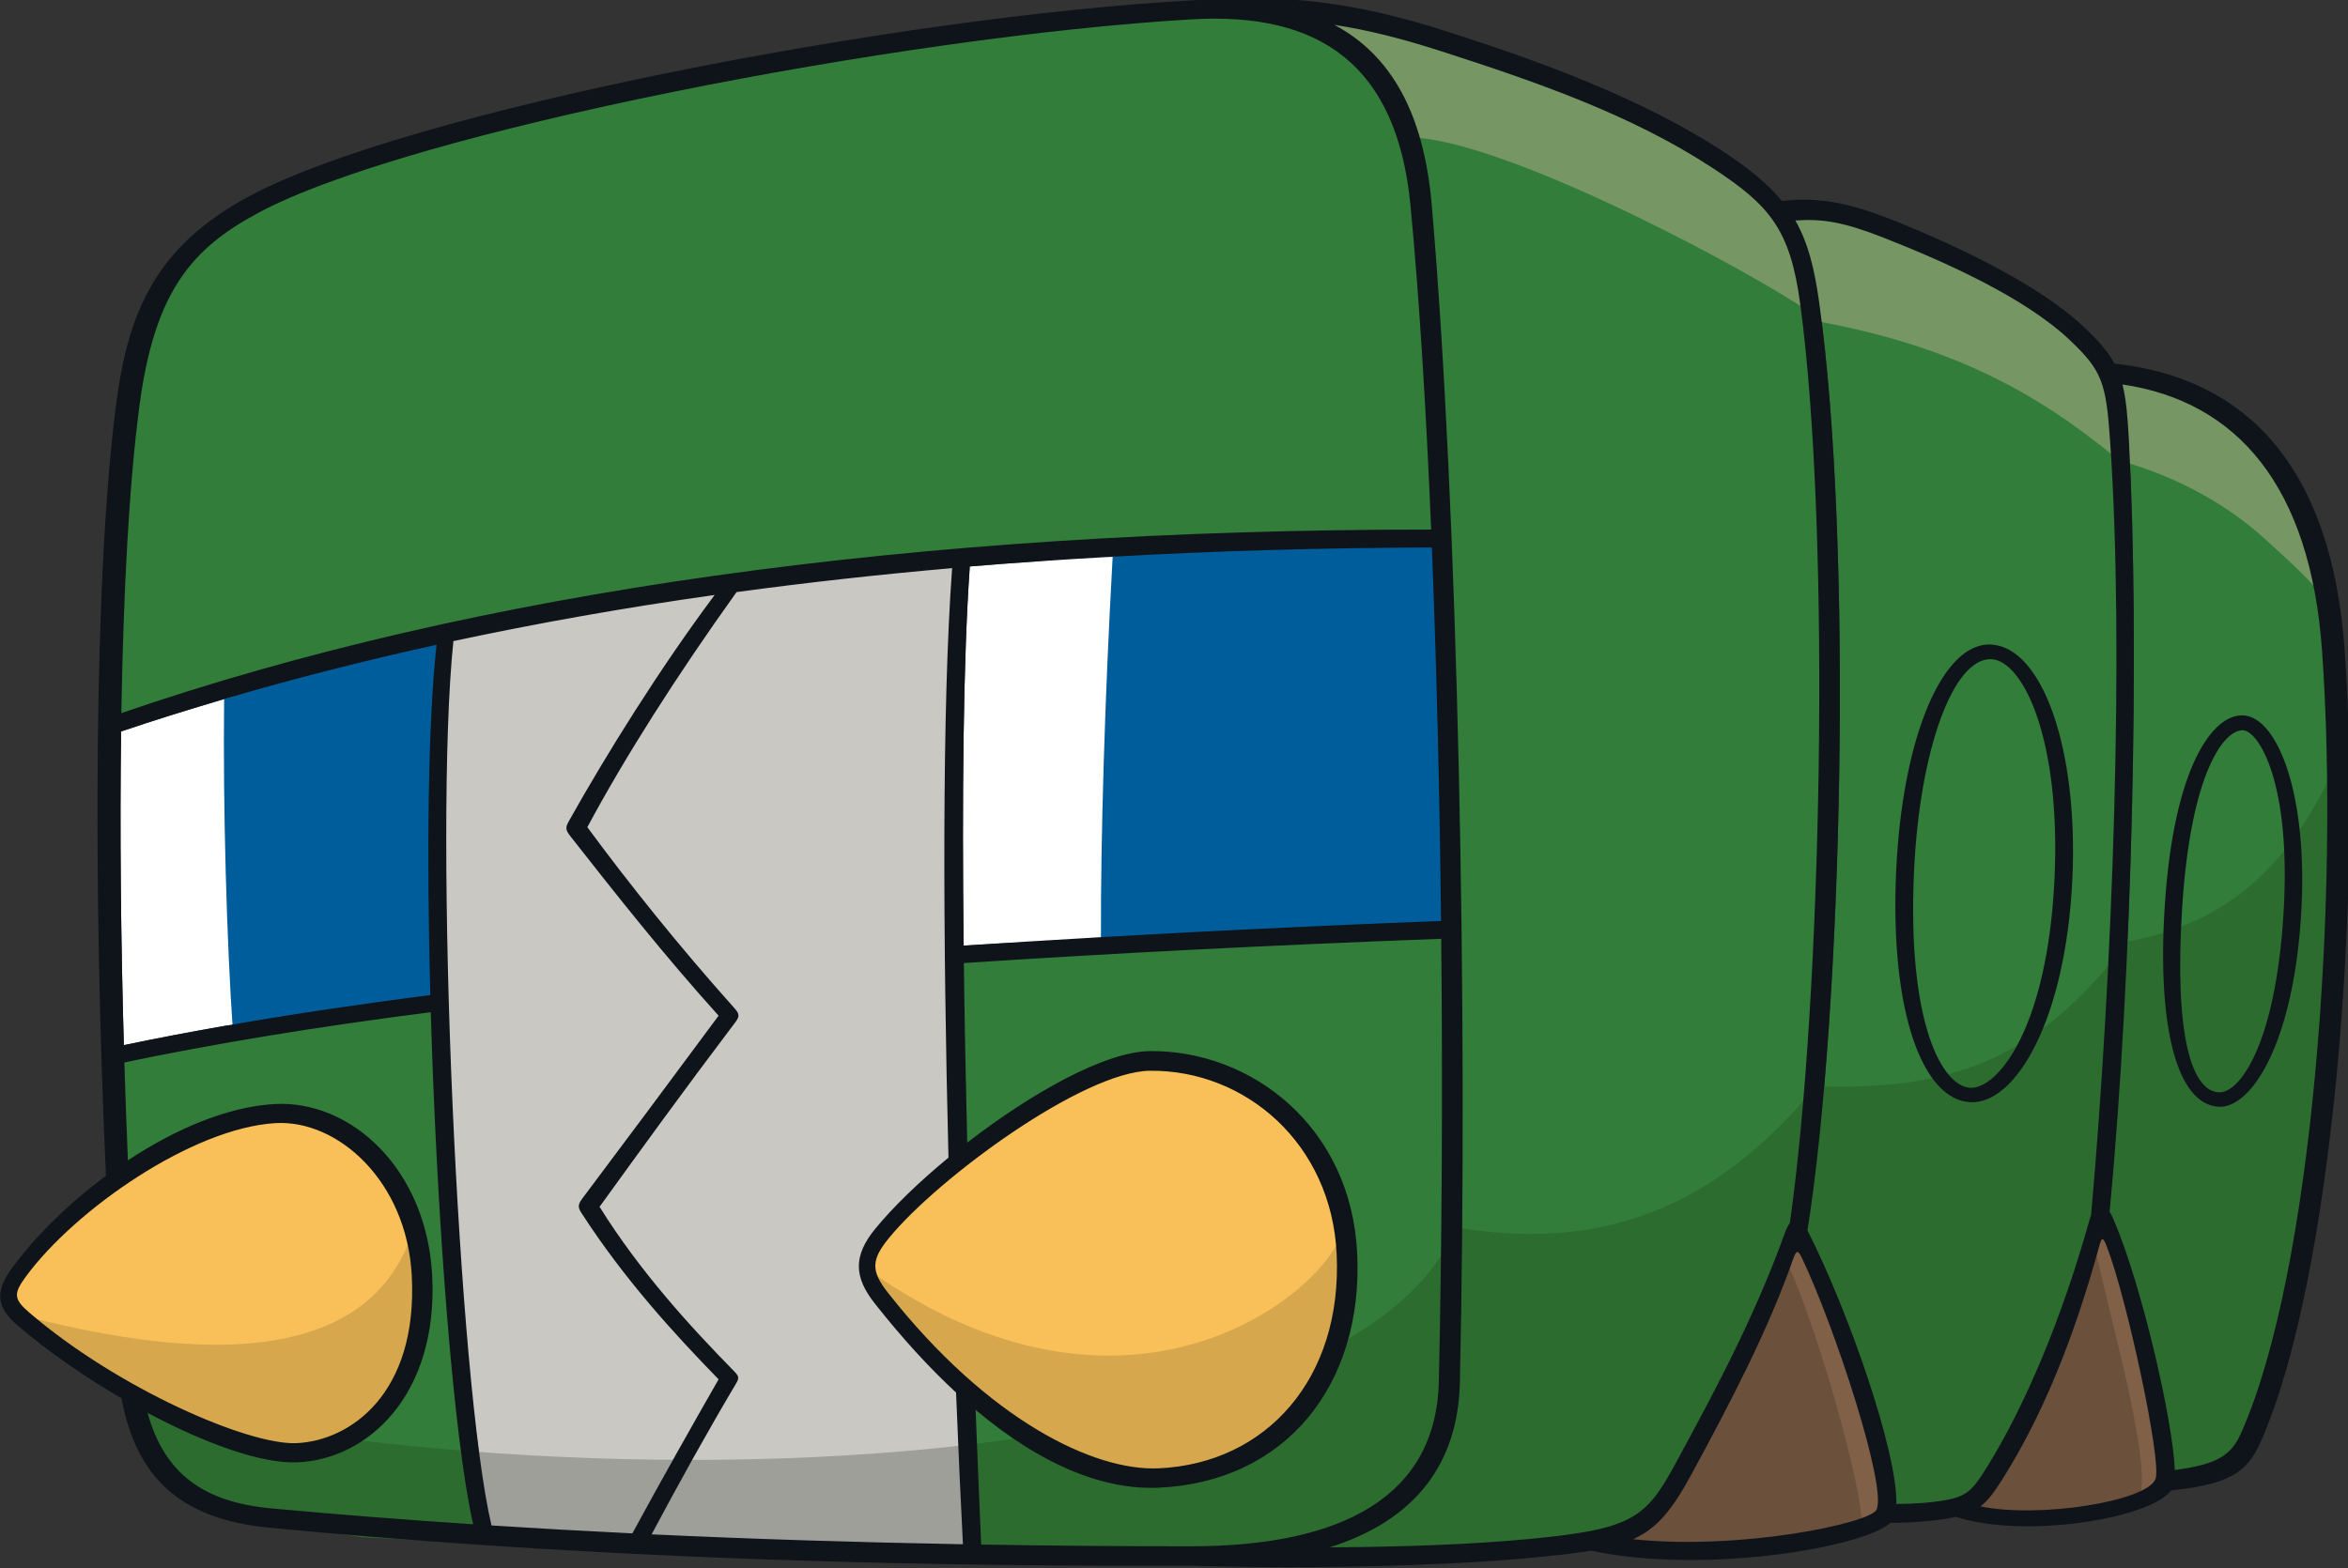 <?xml version="1.0" encoding="UTF-8"?>
<!-- Created with Inkscape (http://www.inkscape.org/) -->
<svg version="1.1" viewBox="0 0 164.06 109.59" xmlns="http://www.w3.org/2000/svg">
 <rect x="0" y="0" width="164.06" height="109.59" fill="#333333" stroke="none"/>
 <defs>
  <clipPath id="clipPath3350">
   <path d="M 0,841.89 H 595.28 V 0 H 0 Z"/>
  </clipPath>
  <clipPath id="clipPath22911">
   <path d="M 0,841.89 H 595.28 V 0 H 0 Z"/>
  </clipPath>
  <clipPath id="clipPath22896">
   <path d="M 0,841.89 H 595.28 V 0 H 0 Z"/>
  </clipPath>
  <clipPath id="clipPath22881">
   <path d="M 0,841.89 H 595.28 V 0 H 0 Z"/>
  </clipPath>
  <clipPath id="clipPath22866">
   <path d="M 0,841.89 H 595.28 V 0 H 0 Z"/>
  </clipPath>
  <clipPath id="clipPath22851">
   <path d="M 0,841.89 H 595.28 V 0 H 0 Z"/>
  </clipPath>
  <clipPath id="clipPath22836">
   <path d="M 0,841.89 H 595.28 V 0 H 0 Z"/>
  </clipPath>
  <clipPath id="clipPath22821">
   <path d="M 0,841.89 H 595.28 V 0 H 0 Z"/>
  </clipPath>
  <clipPath id="clipPath22806">
   <path d="M 0,841.89 H 595.28 V 0 H 0 Z"/>
  </clipPath>
  <clipPath id="clipPath22791">
   <path d="M 0,841.89 H 595.28 V 0 H 0 Z"/>
  </clipPath>
  <clipPath id="clipPath22776">
   <path d="M 0,841.89 H 595.28 V 0 H 0 Z"/>
  </clipPath>
  <clipPath id="clipPath22761">
   <path d="M 0,841.89 H 595.28 V 0 H 0 Z"/>
  </clipPath>
  <clipPath id="clipPath22746">
   <path d="M 0,841.89 H 595.28 V 0 H 0 Z"/>
  </clipPath>
  <clipPath id="clipPath22731">
   <path d="M 0,841.89 H 595.28 V 0 H 0 Z"/>
  </clipPath>
  <clipPath id="clipPath22716">
   <path d="M 0,841.89 H 595.28 V 0 H 0 Z"/>
  </clipPath>
  <clipPath id="clipPath22701">
   <path d="M 0,841.89 H 595.28 V 0 H 0 Z"/>
  </clipPath>
  <clipPath id="clipPath22686">
   <path d="M 0,841.89 H 595.28 V 0 H 0 Z"/>
  </clipPath>
  <clipPath id="clipPath22671">
   <path d="M 0,841.89 H 595.28 V 0 H 0 Z"/>
  </clipPath>
  <clipPath id="clipPath22656">
   <path d="M 0,841.89 H 595.28 V 0 H 0 Z"/>
  </clipPath>
  <clipPath id="clipPath22641">
   <path d="M 0,841.89 H 595.28 V 0 H 0 Z"/>
  </clipPath>
  <clipPath id="clipPath22626">
   <path d="M 0,841.89 H 595.28 V 0 H 0 Z"/>
  </clipPath>
  <clipPath id="clipPath22611">
   <path d="M 0,841.89 H 595.28 V 0 H 0 Z"/>
  </clipPath>
  <clipPath id="clipPath22596">
   <path d="M 0,841.89 H 595.28 V 0 H 0 Z"/>
  </clipPath>
  <clipPath id="clipPath22581">
   <path d="M 0,841.89 H 595.28 V 0 H 0 Z"/>
  </clipPath>
  <clipPath id="clipPath22566">
   <path d="M 0,841.89 H 595.28 V 0 H 0 Z"/>
  </clipPath>
  <clipPath id="clipPath22551">
   <path d="M 0,841.89 H 595.28 V 0 H 0 Z"/>
  </clipPath>
  <clipPath id="clipPath22536">
   <path d="M 0,841.89 H 595.28 V 0 H 0 Z"/>
  </clipPath>
 </defs>
 <path transform="matrix(.353 0 0 -.353 -21.55 195.31)" d="m279.93 442.99c-0.059-3e-3 -0.117-7e-3 -0.176-0.011 0.059 4e-3 0.117 8e-3 0.176 0.011" clip-path="url(#clipPath22536)" fill="#fff"/>
 <path transform="matrix(.353 0 0 -.353 -21.55 195.31)" d="m296.74 245.03c30.128 0 50.499 11.005 51.006 33.723 0.602 26.826 0.771 60.257 0.471 90.775-35.186-1.324-69.722-3.357-98.075-5.227 0.148-11.73 0.803-27.933 1.093-39.769 12.576 9.733 28.533 18.673 37.459 18.758 19.979 0.189 37.719-13.193 38.891-38.46 1.203-25.982-12.079-45.006-37.25-46.091-10.265-0.458-24.057 6.91-37.65 18.362 0.372-9.802 1.381-23.444 1.737-31.306 13.581-0.225 28.245-0.555 42.318-0.555" clip-path="url(#clipPath22686)" fill="#327d39"/>
 <g fill="#fff">
  <path transform="matrix(.353 0 0 -.353 -21.55 195.31)" d="m251.79 366.07c8.354 0.552 16.971 1.082 25.827 1.595-8.856-0.513-17.473-1.043-25.827-1.595" clip-path="url(#clipPath22551)"/>
  <path transform="matrix(.353 0 0 -.353 -21.55 195.31)" d="m337.22 370.59c-0.785-0.031-1.553-0.065-2.334-0.098 0.781 0.033 1.549 0.067 2.334 0.098" clip-path="url(#clipPath22566)"/>
  <path transform="matrix(.353 0 0 -.353 -21.55 195.31)" d="m328.39 370.22c-2.365-0.102-4.698-0.206-7.026-0.311 2.327 0.105 4.662 0.209 7.026 0.311" clip-path="url(#clipPath22581)"/>
  <path transform="matrix(.353 0 0 -.353 -21.55 195.31)" d="m253.01 441.14c4.425 0.371 8.899 0.705 13.407 1.014-4.509-0.308-8.982-0.643-13.407-1.014" clip-path="url(#clipPath22596)"/>
  <path transform="matrix(.353 0 0 -.353 -21.55 195.31)" d="m344.47 444.89c-5.459-0.012-10.871-0.062-16.238-0.146 5.367 0.084 10.779 0.134 16.238 0.146" clip-path="url(#clipPath22611)"/>
  <path transform="matrix(.353 0 0 -.353 -21.55 195.31)" d="m278.97 367.74c12.996 0.746 26.564 1.447 40.827 2.096-14.264-0.649-27.831-1.35-40.827-2.096" clip-path="url(#clipPath22626)"/>
  <path transform="matrix(.353 0 0 -.353 -21.55 195.31)" d="m312.34 444.39c0.537 0.016 1.087 0.021 1.625 0.037-0.538-0.016-1.088-0.021-1.625-0.037" clip-path="url(#clipPath22641)"/>
 </g>
 <path transform="matrix(.353 0 0 -.353 -21.55 195.31)" d="m83.769 343.99c0.199-6.527 1.277-15.532 1.545-21.909 9.378 6.193 20.759 10.399 30.075 10.937 15.212 0.821 28.42-11.235 29.518-32.245 1.236-23.571-11.187-34.764-25.252-35.332-7.138-0.288-20 3.995-31.294 10.012 3.385-12.221 13.002-21.277 26.123-22.488 12.931-1.194 28.814-2.031 42.544-2.941-3.885 16.893-7.191 63.74-9.868 104.76-22.923-2.927-45.8-6.941-63.18-10.58" clip-path="url(#clipPath22656)" fill="#327d39"/>
 <path d="m101.25 86.854-0.222 13.126-3.226 5.673-6.674 2.892-17.13 0.222-40.378-0.89-8.343-0.445-8.899-1.335-5.117-2.892-1.78-5.228c30.129 7.067 82.612 5.821 91.768-11.123z" fill="#2c6c2f"/>
 <g fill="#327d39">
  <path transform="matrix(.353 0 0 -.353 -21.55 195.31)" d="m342.14 514.27c-2.653 27.83-19.202 38.567-44.481 37.099-57.336-3.333-156.91-22.51-186.86-38.73-12.752-6.908-21.4-17.225-24.43-39.859-2.078-15.527-2.584-39.178-2.985-63.202 72.763 20.495 161.4 32.173 263.68 37.181-0.996 23.884-3.192 49.487-4.93 67.722" clip-path="url(#clipPath22671)"/>
  <path transform="matrix(.353 0 0 -.353 -21.55 195.31)" d="m419.29 492.88c-1.993 14.842-7.936 19.773-19.418 27.273-15.973 10.434-34.509 16.868-53.476 22.982-7.95 2.564-14.648 4.233-21.215 5.243 11.371-6.062 15.607-18.151 17.153-35.952 5.179-59.631 6.599-158.89 4.947-232.62-0.362-16.139-10.725-26.473-27.048-33.723 15.146 0.097 32.505-0.011 43.093 0.989 20.738 1.958 24.901 5.258 30.849 16.238 7.132 13.167 15.622 27.932 21.828 45.155 0.321 0.891 0.872 1.15 1.227 1.618 6.287 43.926 8.249 136.51 2.061 182.59" clip-path="url(#clipPath22701)"/>
  <path transform="matrix(.353 0 0 -.353 -21.55 195.31)" d="m469.35 379.35c-1.293-27.926-9.463-42.947-18.433-42.602-9.467 0.363-14.37 16.086-13.071 44.185 1.217 26.331 7.681 43.809 17.336 43.272 10.178-0.566 15.558-19.278 14.378-44.855m10.934 86.975c-0.796 11.445-3.306 13.556-9.825 19.699-8.955 8.438-24.732 15.48-36.949 20.273-7.761 3.044-11.964 3.72-17.307 3.343 2.518-4.41 3.771-9.464 4.723-16.269 6.7-47.921 4.633-139.85-2.335-183.73 0.069-0.128 0.136-0.223 0.206-0.36 7.946-15.716 17.628-43.452 17.395-53.77 3.593 0.033 6.824 0.237 9.84 0.786 4.123 0.75 5.248 1.988 7.898 6.199 7.84 12.471 15.228 30.39 20.451 49.108 0.112 0.404 0.234 0.737 0.357 1.069 4.312 48.678 8.249 112.67 5.397 153.65" clip-path="url(#clipPath22716)"/>
  <path transform="matrix(.353 0 0 -.353 -21.55 195.31)" d="m454.71 424.25c-7.396 0.172-15.354-19.159-16.478-43.489-1.399-30.25 7.346-44.616 12.912-44.745 5.468-0.127 16.48 13.905 17.847 43.405 1.274 27.56-7.951 44.893-14.281 45.039" clip-path="url(#clipPath22731)"/>
  <path transform="matrix(.353 0 0 -.353 -21.55 195.31)" d="m500.51 335.33c4.061-0.129 13.008 10.88 14.627 36.618 1.658 26.446-7.334 38.351-10.341 38.445-3.619 0.114-11.58-9.737-13.293-36.977-1.561-24.863 3.492-37.91 9.007-38.085" clip-path="url(#clipPath22746)"/>
 </g>
 <path d="m98.24 9.614-1.966-4.326-4.326-3.382-1.573-1.101 6.45 1.18 10.461 3.382 9.832 4.169 5.27 3.775 3.067 4.011 1.101 4.562c-2.19-1.499-6.917-4.181-12.008-6.657-6.21-3.02-12.961-5.733-16.308-5.613z" fill="#769764"/>
 <path transform="matrix(.353 0 0 -.353 -21.55 195.31)" d="m490.99 373.66c1.757 28.009 7.935 36.687 13.95 36.294 6.733-0.422 11.806-14.083 10.309-37.918-1.604-25.556-8.644-36.979-15.063-36.613-8.162 0.465-10.701 14.286-9.195 38.237m-12.371-60.294c0.257-0.429 0.518-0.924 0.781-1.535 5.573-12.957 11.731-39.766 12.125-49.606 8.678 1.176 11.184 2.966 13.187 7.496 14.052 31.725 21.144 105.27 17.634 154.76-2.308 32.559-18.506 49.35-41.187 52.685 0.709-2.796 1.019-6.222 1.277-11.063 2.148-40.438 0.713-104.73-3.817-152.73" clip-path="url(#clipPath22761)" fill="#327d39"/>
 <path transform="matrix(.353 0 0 -.353 -21.55 195.31)" d="m178.26 313.54c-0.738 1.145-1.382 1.028-0.422 2.306 9.341 12.43 16.626 22.457 26.929 36.347-10.648 11.785-20.267 24.449-29.14 35.762-0.944 1.204-0.801 1.46-0.096 2.72 7.463 13.334 18.243 31.546 29.09 46.085-17.936-2.532-38.946-5.808-55.508-9.349-3.937-37.977 2.614-148.24 9.23-176.15 9.126-0.586 18.426-1.107 27.881-1.569 5.821 10.725 13.577 21.253 18.754 30.29-8.717 8.948-18.053 20.458-26.507 33.559" clip-path="url(#clipPath22791)" fill="#c9c8c3"/>
 <path transform="matrix(.353 0 0 -.353 -21.55 195.31)" d="m95.332 348.31c7e-3 1e-3 0.015 3e-3 0.022 4e-3 3.355 0.642 6.811 1.273 10.359 1.894l4.008 0.23s-2.278 44.136-2.032 65.109l-1.139-0.332c-3.22-0.957-8.908-2.666-12.072-3.664-3.186-1.006-6.343-2.032-9.461-3.087-0.267-19.802-0.052-41.133 0.545-62.105 3.16 0.659 6.419 1.309 9.77 1.951" clip-path="url(#clipPath22806)" fill="#fff"/>
 <path transform="matrix(.353 0 0 -.353 -21.55 195.31)" d="m136.49 424.31c-3.321-0.788-5.871-1.601-9.134-2.431-0.234 1.204-1.529-0.22-1.764-0.28-6.997-1.789-13.438-4.729-20.165-6.71-5e-3 -1e-3 -0.01-3e-3 -0.015-4e-3l-2e-3 -0.202c-0.252-20.952 0.516-48.205 1.746-65.692 6.017 1.041 11.759 2.235 18.288 3.208 0.398 0.06 1.869 0.116 2.269 0.175 2.879 0.425 5.15 0.635 8.121 1.045 3.401 0.469 8.336 1.14 11.855 1.59-0.734 27.674-0.018 56.536 1.695 72.109-3.652-0.801-9.416-1.746-13-2.596" clip-path="url(#clipPath22821)" fill="#005d9c"/>
 <path transform="matrix(.353 0 0 -.353 -21.55 195.31)" d="m277.62 367.66 6.908 0.08c-0.072 20.385-0.119 47.079 1.444 75.25 6.184 0 4.517 1.421 0 1.505-4.475-0.257-15.139-2.047-19.554-2.349-4.507-0.308-8.982-0.642-13.406-1.013-1.306-18.441-1.551-45.745-1.223-75.068 8.354 0.552 23.883 1.162 32.739 1.675z" clip-path="url(#clipPath22836)" fill="#fff"/>
 <path transform="matrix(.353 0 0 -.353 -21.55 195.31)" d="m314.17 445.9c-0.538-0.015-1.931-0.021-2.468-0.037-10.523-0.305-22.554-0.116-30.413-2.794l-4e-3 -0.071c-1.564-28.16-2.386-55.513-2.316-75.886 12.996-0.939 26.563 0.812 40.827 1.461 0.518 0.024 3.578-2.061 3.045 0.07 2.328 0.104 3.186-0.212 5.552-0.111 2.143 0.093 3.475-0.238 5.65-0.148 0.781 0.032 2.813 0.277 3.598 0.309 2.992 0.122 7.277 0.242 10.331 0.359-0.276 25.16-1.296 53.556-2.235 77.102-5.459-0.012-12.135 0.149-17.503 0.065-4.798-0.075-9.548-0.187-14.275-0.318" clip-path="url(#clipPath22851)" fill="#005d9c"/>
 <path d="m126.64 22.394-0.944-4.995-1.18-2.438 5.113 0.393 8.573 3.854 6.214 3.775 3.304 4.09 0.157 4.955c-5.445-4.488-11.389-7.883-21.237-9.635z" fill="#769764"/>
 <path transform="matrix(.353 0 0 -.353 -21.55 195.31)" d="m414.3 304.46c-4.957-14.179-10.838-29.03-18.321-42.84-3.885-7.175-10.177-11.727-15.059-13.929 21.197-2.241 52.394 3.148 53.666 5.844 2.126 4.501-10.583 40-17.098 53.657-0.766 1.605-2.799-1.018-3.399-2.732" clip-path="url(#clipPath22866)" fill="#816048"/>
 <path transform="matrix(.353 0 0 -.353 -21.55 195.31)" d="m475.09 307.58c-5.078-18.469-11.07-33.586-18.886-46.014-1.622-2.58-4.329-5.759-5.871-6.948 11.41-2.394 37.371 0.311 39.07 4.81 1.274 3.375-6.316 39.024-10.315 49.245-0.751 1.918-3.295 0.696-3.787-1.093" clip-path="url(#clipPath22881)" fill="#816048"/>
 <path transform="matrix(.353 0 0 -.353 -21.55 195.31)" d="m145.29 300.93c-0.982 18.73-17.385 32.833-29.749 32.096-16.41-0.977-40.487-17.539-50.233-30.827-2.469-3.366-3.263-6.965-0.097-9.678 17.542-15.037 45.063-27.521 54.548-27.066 10.656 0.479 26.75 12.169 25.53 35.475" clip-path="url(#clipPath22896)" fill="#f9c059"/>
 <path transform="matrix(.353 0 0 -.353 -21.55 195.31)" d="m235.99 309.9c-3.557-4.337-3.419-10.331-0.02-14.648 19.93-25.317 41.655-35.753 54.374-35.2 21.332 0.923 38.543 20.292 37.401 44.921-1.015 21.904-21.013 39.245-39.884 39.065-13.19-0.127-41.857-22.191-51.659-34.137" clip-path="url(#clipPath22911)" fill="#f9c059"/>
 <path transform="matrix(.353 0 0 -.353 -21.55 195.31)" d="m235.65 296.08c-4.125 5.24-4.491 7.939-0.057 13.342 3.573 4.356 9.105 8.857 14.871 13.612-1.084 43.297-0.891 91.896 1.146 119.46-14.623-1.28-31.583-2.865-45.407-4.743-11.944-16.68-22.942-34.368-30.38-48.232 8.375-11.354 17.564-23.842 28.453-36.011 1.111-1.241 0.861-1.677-0.073-2.915-11.027-14.618-17.436-23.583-26.594-36.24 8.108-12.989 18.099-24.058 26.657-32.792 0.93-0.95 0.601-1.937-0.068-3.061-5.539-9.304-11.248-19.563-16.492-29.418 19.86-0.929 44.644-2.212 65.831-2.594-0.457 8.818-0.71 20.667-1.148 31.716-5.212 4.824-11.437 11.084-16.951 18.088" clip-path="url(#clipPath22776)" fill="#c9c8c3"/>
 <path d="m32.688 101.42 0.99 6.46 34.402 0.759c-0.01-0.067-0.021-0.133-0.035-0.199-0.034-0.162-0.076-0.325-0.106-0.503-0.016-0.095-0.028-0.192-0.038-0.289-0.01-0.098-0.018-0.196-0.025-0.294-0.015-0.196-0.026-0.393-0.048-0.584-0.005-0.047-0.016-0.093-0.029-0.139s-0.029-0.091-0.043-0.136c-0.014-0.045-0.027-0.091-0.035-0.138-0.008-0.047-0.01-0.094-0.004-0.143-0.009-0.102-0.014-0.171-0.014-0.214s0.002-0.062 0.006-0.067c0.005-4e-3 0.011 6e-3 0.018 0.021 0.007 0.015 0.014 0.035 0.02 0.051 6e-3 0.015 0.01 0.026 0.012 0.021 2e-3 -4e-3 0.001-0.024-0.004-0.067-0.01-0.087-0.037-0.273-0.095-0.635-0.02-0.13-0.037-0.223-0.052-0.289-0.014-0.066-0.026-0.106-0.035-0.129-0.009-0.023-0.017-0.029-0.023-0.028-0.006 7.7e-4 -0.01 8e-3 -0.013 0.013-0.004 4e-3 -0.006 6e-3 -0.009-6e-3 -0.003-0.012-5e-3 -0.037-0.008-0.085-0.005-0.096-0.013-0.284-0.027-0.644-0.008-0.204-0.013-0.408-0.017-0.611-0.003-0.204-0.004-0.408-0.004-0.612 7.96e-4 -0.408 0.008-0.816 0.015-1.224 0.004-0.238 0.007-0.477 0.01-0.715-10.991 1.272-23.265 1.338-34.81 0.426z" fill="#9f9f9a"/>
 <path d="m60.644 88.734c17.84 12.68 31.488 2.078 33.114-2.517 0 0 0.332 4.666-0.157 6.922-0.381 1.756-1.078 3.494-2.124 4.955-1.048 1.465-2.471 2.685-4.011 3.618-1.483 0.898-3.16 1.565-4.877 1.809-1.431 0.204-2.904-0.053-4.326-0.315-1.615-0.297-3.244-0.694-4.719-1.416-1.503-0.735-2.798-1.847-4.09-2.91-1.646-1.356-3.138-2.891-4.641-4.405-1.19-1.198-2.589-2.251-3.461-3.697-0.373-0.618-0.708-2.045-0.708-2.045z" fill="#d7a74d"/>
 <path d="m1.653 91.964c0.837 0.217 1.649 0.415 2.437 0.595 17.243 3.933 23.075-0.897 24.856-6.809 0 0 0.819 5.21 0.472 7.787-0.174 1.29-0.578 2.587-1.258 3.697-0.727 1.185-1.784 2.173-2.91 2.989-1.064 0.77-2.238 1.556-3.539 1.73-1.111 0.149-2.221-0.339-3.304-0.629-1.77-0.474-3.492-1.123-5.191-1.809-1.74-0.703-3.507-1.388-5.113-2.36-1.104-0.668-3.067-2.36-3.067-2.36z" fill="#d7a74d"/>
 <path d="m146.3 86.801c0.945 4.839 4.728 17.408 2.837 18.354l-6.34 0.945-4.95-0.501-0.779-0.222 2.447-2.948 4.338-9.01z" fill="#6b503b"/>
 <g fill="#2c6c2f">
  <path d="m163.29 53.264c-3.523 7.831-8.206 11.604-15.541 12.696l-1.055 19.474 1.494 2.753 1.888 7.865 1.101 6.371 0.472 1.258 2.91-0.236 1.888-1.73 3.146-8.495 2.045-11.956 1.101-9.439 0.472-11.169z"/>
  <path d="m101.07 85.674 0.079 13.45-2.202 4.877-6.056 3.461-2.832 1.573 15.574-0.551 8.023-1.101 4.169-4.326 5.113-10.697 2.674-6.214 0.551-3.697 0.472-6.214c-7.732 9.136-15.985 11.194-25.563 9.439z"/>
  <path d="m126.64 75.914-1.111 10.388 1.73 3.461 2.517 7.079 1.888 5.899 0.079 2.832 1.652 0.393 4.011-0.472 3.461-5.27 4.877-12.349 1.022-5.899 0.787-8.495 0.157-6.45c-5.392 6.495-10.774 9.312-21.07 8.882z"/>
 </g>
 <path d="m148.08 32.184-0.056-3.671-0.501-2.169 3.559 0.779 5.117 2.558 3.115 3.671 2.614 5.895 0.556 2.725c-0.897-1.284-2.409-2.655-4.258-4.33-2.302-2.085-5.611-4.184-10.147-5.459z" fill="#769764"/>
 <path d="m124.61 87.691c2.614 5.284 6.285 19.244 5.284 19.021l-4.394 1.39-9.622 0.167-3.893-0.667 3.504-1.669 2.725-4.616z" fill="#6b503b"/>
 <path transform="matrix(.353 0 0 -.353 -21.55 195.31)" d="m504.72 269.72c-2.003-4.529-4.51-6.319-13.188-7.495-0.393 9.84-6.551 36.648-12.124 49.605-0.263 0.612-0.524 1.107-0.782 1.536 4.531 48.004 5.966 112.29 3.818 152.73-0.258 4.841-0.569 8.268-1.278 11.064 22.682-3.336 37.195-20.126 39.503-52.686 3.51-49.487-1.897-123.03-15.949-154.76m-17.005-9.24c-1.699-4.499-23.236-7.836-34.646-5.443 1.542 1.19 2.774 2.894 4.396 5.474 7.816 12.428 14.019 27.545 19.097 46.014 0.492 1.789 0.719 1.958 1.47 0.04 3.999-10.221 10.957-42.71 9.683-46.085m-41.466-4.188c-3.015-0.549-6.247-0.753-9.84-0.786 0.233 10.318-9.449 38.054-17.395 53.77-0.069 0.137-0.137 0.232-0.206 0.36 6.969 43.879 9.035 135.81 2.335 183.73-0.951 6.804-2.205 11.858-4.723 16.268 5.343 0.377 9.546-0.299 17.307-3.343 12.218-4.793 27.994-11.835 36.949-20.273 6.52-6.143 7.241-8.552 8.037-19.997 2.852-40.98 0.554-104.67-3.758-153.35-0.123-0.332-0.245-0.665-0.357-1.069-5.223-18.718-12.61-36.637-20.451-49.108-2.65-4.211-3.775-5.449-7.898-6.199m-13.763-1.918c-1.273-2.696-26.993-8.085-48.19-5.843 4.883 2.202 7.804 5.911 11.689 13.085 7.482 13.81 15.048 28.241 20.006 42.419 0.599 1.714 0.948 1.809 1.713 0.205 6.515-13.658 16.908-45.365 14.782-49.866m-69.167-5.837c-10.588-1-23.944-1.524-39.09-1.621 16.955 5.355 25.422 16.532 25.784 32.67 1.652 73.729-0.4 173.62-5.579 233.25-1.546 17.801-7.889 29.469-19.26 35.531 6.567-1.009 13.265-2.679 21.215-5.242 18.967-6.115 37.503-12.549 53.476-22.982 11.482-7.501 15.529-12.22 17.522-27.063 6.188-46.07 4.226-138.03-2.061-181.96-0.355-0.468-0.695-1.147-1.016-2.039-6.206-17.222-14.486-32.409-21.617-45.576-5.948-10.979-8.636-13.016-29.374-14.974m-66.578-1.403c-14.073 0-27.893 0.119-41.475 0.344-0.356 7.862-0.733 16.869-1.104 26.671 13.593-11.451 25.909-15.871 36.174-15.413 25.171 1.085 40.561 20.32 39.358 46.302-1.172 25.267-21.02 40.334-40.998 40.145-8.927-0.085-23.619-8.393-36.195-18.126-0.29 11.836-0.524 23.826-0.672 35.556 28.352 1.87 59.307 3.482 94.494 4.806 0.299-30.518 0.13-60.789-0.471-87.615-0.508-22.718-18.983-32.67-49.111-32.67m-106.71 2.367c5.244 9.856 11.164 20.535 16.703 29.839 0.669 1.124 0.577 1.48-0.353 2.43-8.558 8.733-18.549 19.592-26.657 32.581 9.158 12.656 15.778 21.833 26.805 36.451 0.934 1.237 0.973 1.674-0.138 2.915-10.889 12.169-20.71 24.445-29.085 35.8 7.438 13.863 17.593 29.866 29.537 46.546 13.824 1.879 28.045 3.463 42.668 4.744-2.038-27.563-1.809-73.422-0.725-116.72-5.766-4.755-10.877-9.677-14.45-14.032-4.434-5.403-4.279-9.577-0.154-14.817 5.514-7.004 10.895-12.843 16.108-17.667 0.438-11.049 0.902-21.213 1.359-30.032-21.187 0.382-41.758 1.034-61.618 1.962m-31.694 1.756c-6.616 27.909-11.482 137.12-7.545 175.1 16.562 3.542 33.781 6.606 51.717 9.139-10.848-14.539-21.416-31.488-28.88-44.822-0.705-1.26-0.637-1.726 0.307-2.931 8.873-11.313 18.703-23.765 29.351-35.55-10.303-13.891-17.587-23.706-26.928-36.136-0.961-1.278-0.949-1.794-0.211-2.939 8.454-13.1 18.422-23.978 27.139-32.926-5.176-9.037-11.248-19.777-17.069-30.501-9.455 0.462-18.755 0.982-27.881 1.568m-43.643 3.389c-13.122 1.211-21.054 6.686-24.439 18.907 11.295-6.018 22.471-10.089 29.61-9.801 14.064 0.568 27.962 13.446 26.727 37.017-1.099 21.01-15.992 34.751-31.204 33.93-9.316-0.539-19.644-4.956-29.021-11.148-0.269 6.377-0.503 12.854-0.703 19.381 17.381 3.639 37.729 7.02 60.652 9.948 1.202-41.017 4.509-84.493 8.394-101.39-13.73 0.911-27.085 1.958-40.016 3.153m-47.795 38.715c-3.166 2.713-3.215 3.784-0.746 7.15 9.746 13.288 32.98 29.429 49.39 30.406 12.364 0.737 26.028-11.469 27.01-30.2 1.22-23.306-12.135-32.679-22.791-33.158-9.485-0.455-35.321 10.765-52.863 25.802m18.117 115.1c3.118 1.055 6.275 2.081 9.461 3.087 3.164 0.998 6.359 1.973 9.579 2.93l1.376 0.419 1.62-64.461c-3.549-0.621-8.344-1.484-11.699-2.125-7e-3 -1e-3 -0.015-3e-3 -0.022-4e-3 -3.351-0.642-6.61-1.292-9.77-1.951-0.597 20.971-0.812 42.303-0.545 62.105m61.206-52.192c-3.52-0.449-6.98-0.909-10.38-1.379-2.971-0.41-5.874-0.831-8.753-1.256-0.4-0.058-0.818-0.115-1.216-0.175-6.529-0.972-12.804-1.982-18.821-3.023-2e-3 0.012-1.62 64.461-1.62 64.461l-0.013-0.016c5e-3 1e-3 0.01 3e-3 0.015 4e-3 6.727 1.982 13.589 3.868 20.586 5.657 0.235 0.06 0.476 0.116 0.711 0.175 3.263 0.83 6.55 1.644 9.871 2.431 3.584 0.85 7.201 1.676 10.853 2.476-1.713-15.573-1.967-41.68-1.233-69.355m135.06 86.727 4e-3 0.071c10.177 0.572 20.522 1.014 31.045 1.32 0.537 0.016 1.087 0.022 1.625 0.037 4.727 0.131 9.477 0.243 14.276 0.318 5.367 0.084 10.779 0.133 16.238 0.146 0.939-23.546 1.538-48.782 1.814-73.942-3.053-0.118-6.075-0.238-9.067-0.36-0.785-0.031-1.553-0.065-2.334-0.097-2.175-0.09-4.35-0.18-6.493-0.273-2.364-0.101-4.699-0.206-7.027-0.31-0.52-0.024-1.051-0.046-1.57-0.071-14.263-0.648-27.83-1.349-40.826-2.095-0.07 20.373 0.751 47.096 2.315 75.256m7.411-101.71c18.871 0.18 35.92-14.421 36.934-36.326 1.143-24.629-13.962-41.47-35.294-42.392-12.719-0.553-33.601 9.462-53.531 34.778-3.399 4.317-3.325 6.519 0.231 10.856 9.803 11.947 38.47 32.957 51.66 33.084m-11.078 26.371h-3e-3c-8.857-0.512-17.474-1.042-25.828-1.594-0.327 29.322-0.083 56.626 1.223 75.067 4.425 0.371 8.898 0.706 13.407 1.014 4.414 0.301 8.865 0.575 13.339 0.832 0.059 4e-3 1.476 0.07 1.535 0.072-1.564-28.17-2.392-54.924-2.321-75.308zm-188.93 105.54c3.03 22.634 10.528 30.933 23.28 37.84 29.945 16.221 127.72 35.099 185.06 38.432 25.278 1.467 40.563-9.059 43.216-36.889 1.739-18.235 3.091-40.257 4.087-64.141-102.28 0.048-189.24-12.261-259.26-36.338 0.401 24.025 1.538 45.569 3.617 61.096m436.46-48.593c-2.624 37.019-20.122 53.979-45.562 56.692-1.29 2.395-3.2 4.563-6.138 7.333-9.17 8.643-26.251 16.576-38.623 21.429-9.011 3.534-14.832 4.137-21.061 3.437-2.736 3.328-6.499 6.447-11.831 9.93-16.159 10.555-36.761 17.978-54.526 23.653-18.553 5.927-31.825 7.437-50.462 6.147h-9e-3c-58.234-3.224-155.68-22.057-186.77-38.896-17.806-9.645-23.591-22.123-26.032-40.36-4.601-34.372-4.645-98.038-2.112-153.48-7.398-5.493-13.961-11.946-18.578-18.242-3.526-4.807-3.046-7.845 1.117-11.415 5.883-5.042 13.112-10.07 20.547-14.409 2.859-15.322 11.235-23.881 29.277-25.612 55.116-5.291 115.79-7.796 182.2-7.514 8e-3 0 0.014 1e-3 0.021 1e-3 25.886-0.792 52.58 0.141 66.995 1.501 5.029 0.475 9.055 0.901 12.405 1.455 22.638-4.792 54.056 0.733 59.236 5.52 4.576-2e-3 8.931 0.42 11.878 0.958 0.388 0.07 0.716 0.155 1.068 0.233 13.615-4.41 38.428-0.365 42.626 5.232 11.438 1.203 14.99 3.458 17.74 9.668 14.163 31.981 20.118 107.03 16.592 156.74m-32.171-51.19c1.713 27.24 8.41 35.406 12.029 35.292 3.007-0.094 9.682-10.103 8.025-36.549-1.62-25.738-8.671-35.272-12.732-35.143-5.514 0.175-8.883 11.537-7.322 36.4m7.219-39.256c6.419-0.366 14.722 12.322 16.327 37.877 1.497 23.835-4.629 39.181-11.363 39.604-6.014 0.393-13.877-9.971-15.634-37.98-1.506-23.951 2.508-39.036 10.67-39.501m-32.473 45.265c-1.367-29.499-11.114-41.636-16.583-41.509-5.565 0.129-12.626 12.6-11.227 42.85 1.124 24.33 7.819 42.185 15.214 42.014 6.33-0.146 13.87-15.794 12.596-43.355m-12.531 46.25c-9.655 0.537-17.594-18.416-18.811-44.747-1.299-28.099 5.289-45.507 14.756-45.87 8.97-0.345 18.825 16.361 20.118 44.287 1.18 25.577-5.885 45.764-16.063 46.33" clip-path="url(#clipPath3350)" fill="#0f141b"/>
</svg>
